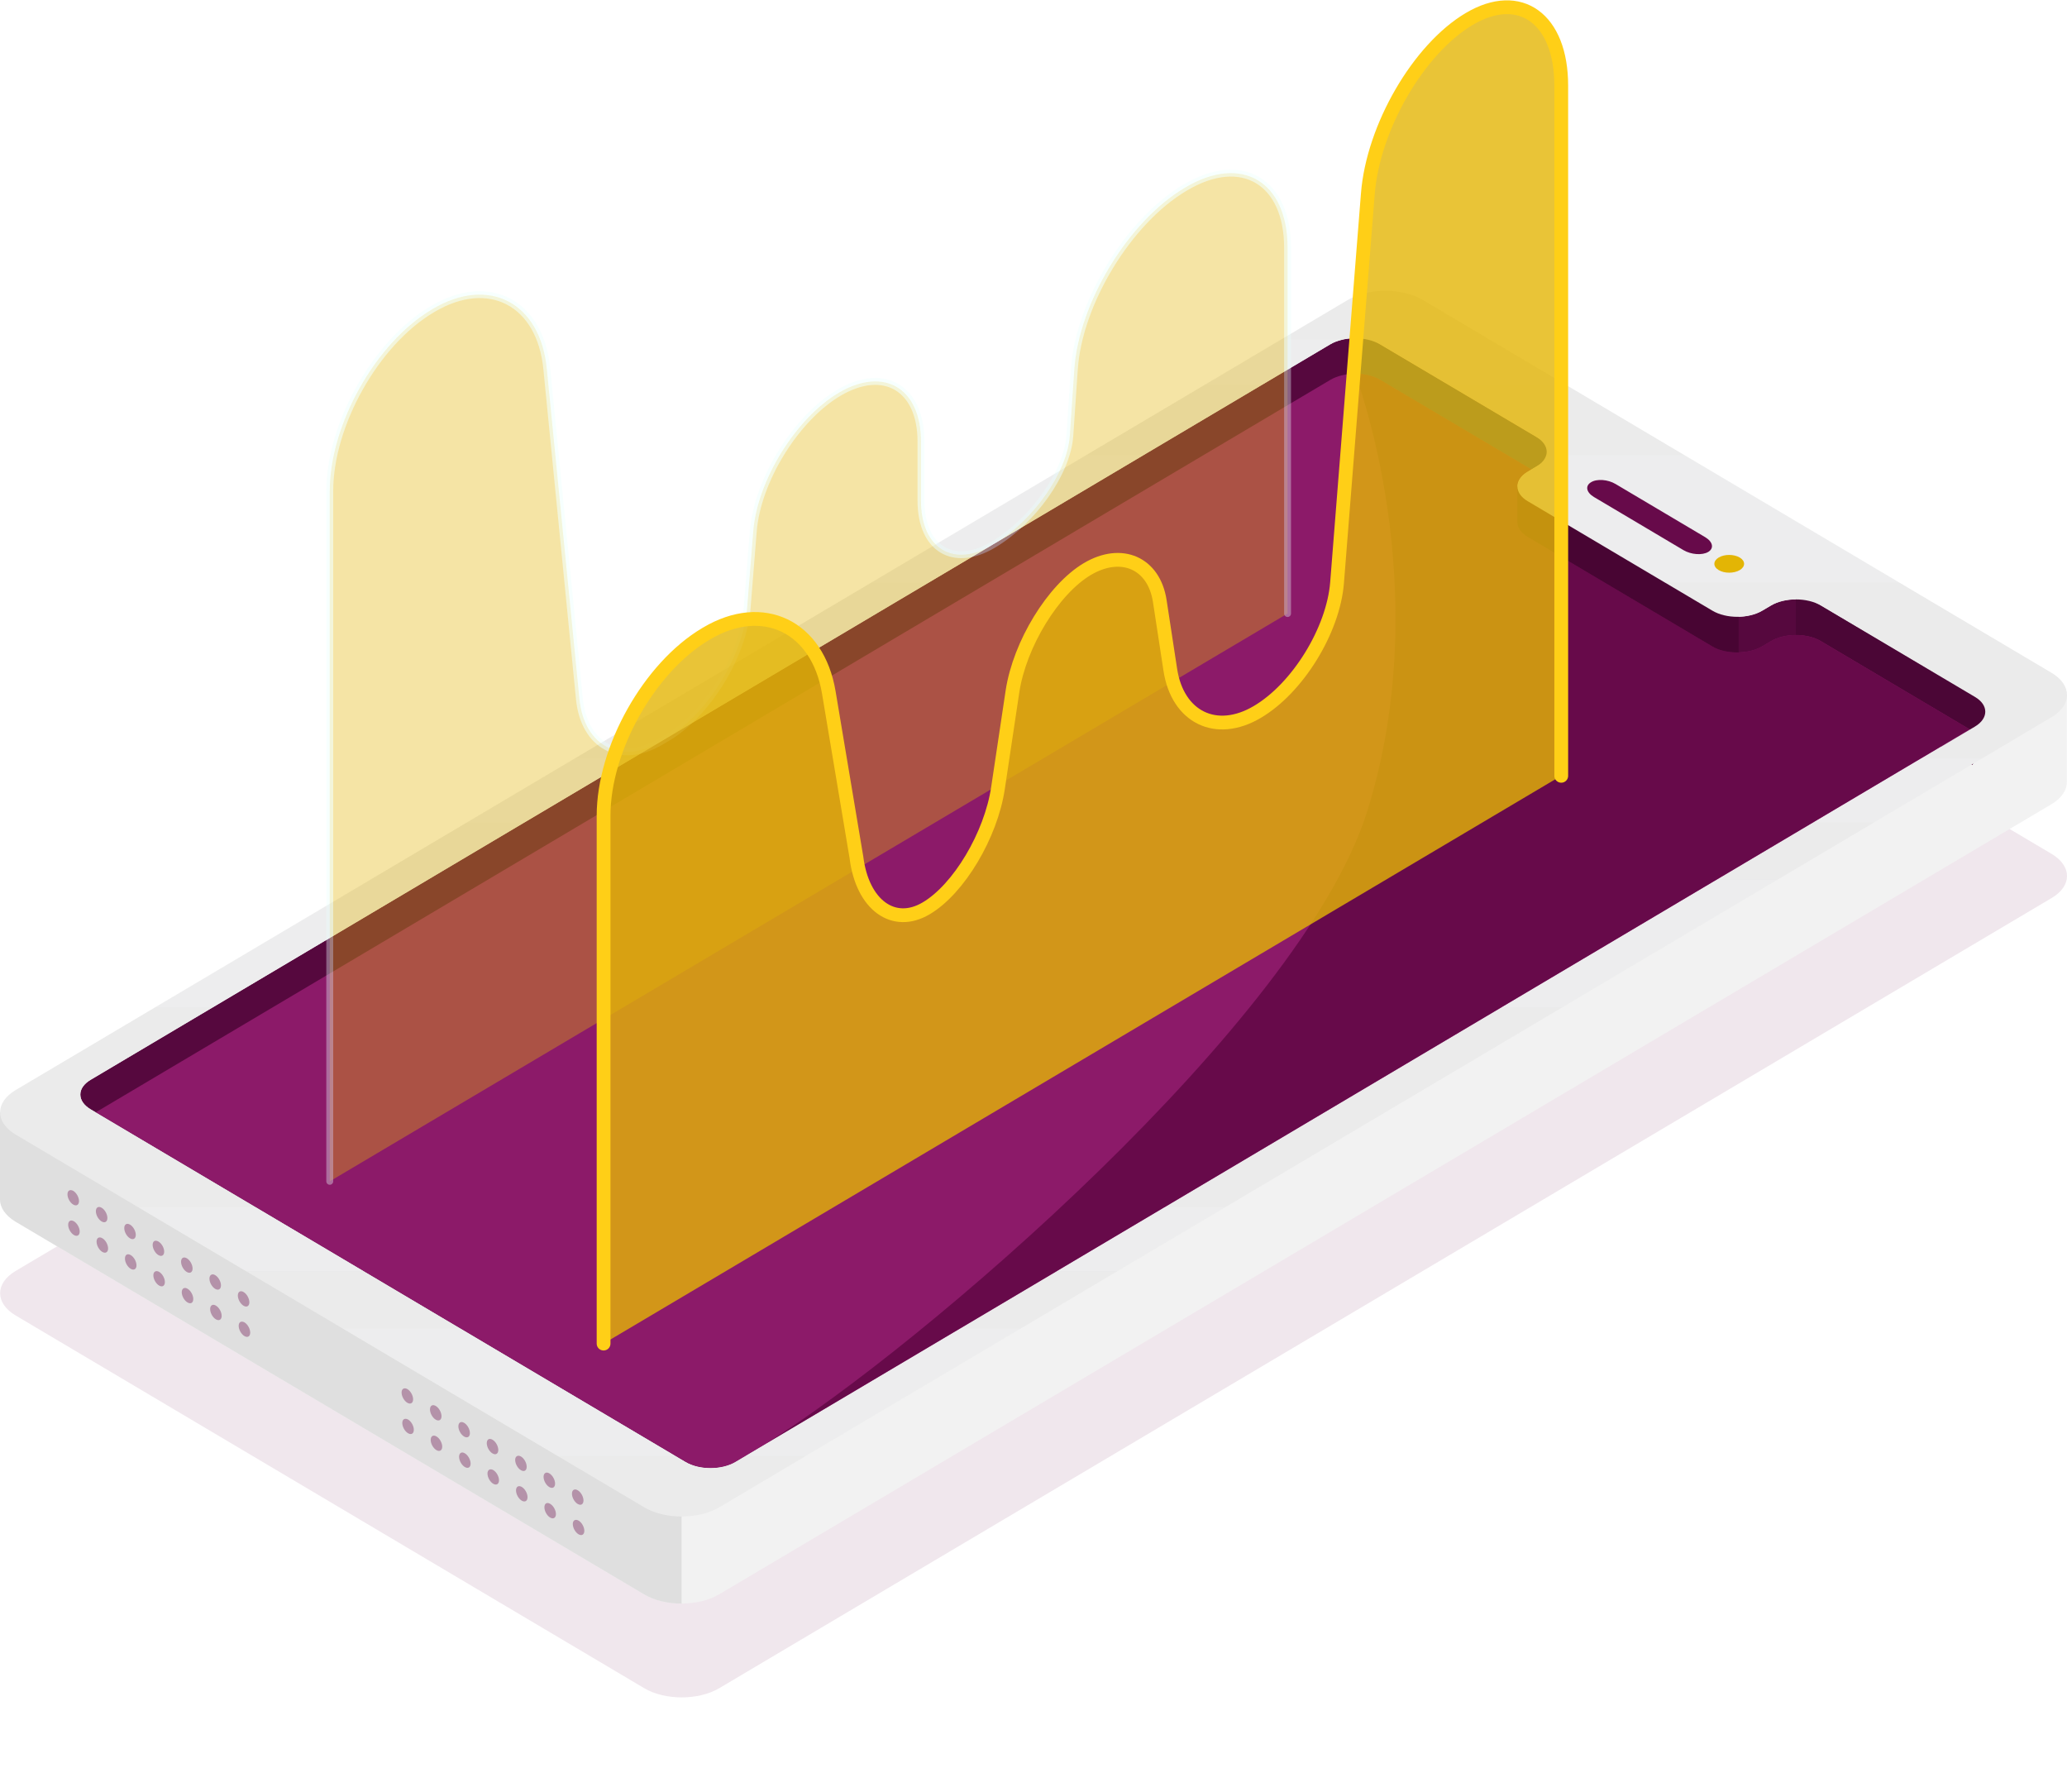 <svg width="300" height="260" viewBox="0 0 300 260" fill="none" xmlns="http://www.w3.org/2000/svg">
<g clip-path="url(#clip0)">
<g opacity="0.1" filter="url(#filter0_f)">
<path d="M297.736 123.891L206.502 69.801C203.503 68.021 198.627 68.021 195.607 69.801L2.265 184.433C-0.734 186.214 -0.734 189.105 2.265 190.885L93.499 244.975C96.498 246.756 101.374 246.756 104.393 244.975L297.756 130.322C300.755 128.563 300.755 125.672 297.736 123.891Z" fill="#670A4A"/>
</g>
<path d="M299.98 113.438V100.805L286.168 106.839L202.115 57.023C199.116 55.242 194.24 55.242 191.221 57.023L31.928 151.481L0 161.41V174.042V174.063C0.02 175.216 0.755 176.368 2.244 177.269L93.478 231.358C96.477 233.139 101.353 233.139 104.373 231.358L297.735 116.706C299.266 115.805 300 114.611 299.98 113.438Z" fill="#F2F2F2"/>
<path d="M0 161.41V174.042V174.063C0.02 175.216 0.755 176.368 2.244 177.269L93.478 231.358C94.988 232.259 96.947 232.699 98.925 232.699V174.985L46.25 142.996L31.928 151.481L0 161.41Z" fill="#DFDFDF"/>
<path d="M286.637 101.12L264.277 87.859C262.278 86.665 259.014 86.665 257.015 87.859L255.77 88.593C253.771 89.787 250.507 89.787 248.507 88.593L221.72 72.713C219.721 71.519 219.721 69.592 221.72 68.419L222.965 67.686C224.964 66.492 224.964 64.564 222.965 63.391L200.299 49.963C198.3 48.769 195.036 48.769 193.036 49.963L13.159 156.676C11.159 157.87 11.159 159.797 13.159 160.971L99.497 212.127C101.496 213.322 104.76 213.322 106.76 212.127L286.658 105.414C288.636 104.241 288.636 102.314 286.637 101.12Z" fill="#56083E"/>
<path d="M260.646 85.722L290.371 103.215L286.27 111.008L260.646 95.82V85.722Z" fill="#4B0636"/>
<path d="M196.688 57.902V47.826L226.597 65.549L218.089 70.576L196.688 57.902Z" fill="#1E3779"/>
<path d="M106.76 212.148L285.923 105.875L264.298 93.055C262.299 91.861 259.035 91.861 257.035 93.055L255.791 93.788C253.792 94.982 250.527 94.982 248.528 93.788L221.741 77.909C219.742 76.715 219.742 74.787 221.741 73.614L222.476 73.174L221.741 72.734C219.742 71.54 219.742 69.613 221.741 68.44L222.251 68.126L200.32 55.137C198.321 53.943 195.056 53.943 193.057 55.137L13.894 161.41L99.497 212.127C101.496 213.322 104.74 213.322 106.76 212.148Z" fill="#8C1A69"/>
<path d="M264.278 93.034C262.278 91.84 259.014 91.84 257.015 93.034L255.77 93.767C253.771 94.961 250.507 94.961 248.508 93.767L221.721 77.888C219.721 76.694 219.721 74.766 221.721 73.593L222.455 73.153L221.721 72.713C219.721 71.519 219.721 69.592 221.721 68.419L222.231 68.105L200.3 55.116C199.3 54.53 197.974 54.216 196.668 54.216C196.668 54.216 208.623 85.22 198.423 117.774C188.895 148.15 133.404 195.662 111.085 209.53L285.883 105.833L264.278 93.034Z" fill="#670A4A"/>
<path d="M220.211 70.576V75.751C220.231 76.631 220.782 77.322 221.721 77.909L248.507 93.788C249.446 94.353 250.67 94.668 252.343 94.668V88.027L220.211 70.576Z" fill="#480533"/>
<path d="M297.736 97.621L206.502 43.532C203.503 41.751 198.627 41.751 195.607 43.532L2.265 158.184C-0.734 159.965 -0.734 162.856 2.265 164.636L93.499 218.726C96.498 220.507 101.374 220.507 104.393 218.726L297.756 104.074C300.755 102.293 300.755 99.402 297.736 97.621ZM286.638 105.435L106.74 212.148C104.74 213.342 101.476 213.342 99.477 212.148L13.159 160.991C11.16 159.797 11.16 157.87 13.159 156.697L193.057 49.984C195.056 48.79 198.321 48.79 200.32 49.984L222.986 63.412C224.985 64.606 224.985 66.533 222.986 67.706L221.741 68.44C219.742 69.634 219.742 71.561 221.741 72.734L248.528 88.613C250.527 89.807 253.792 89.807 255.791 88.613L257.035 87.88C259.035 86.686 262.299 86.686 264.298 87.88L286.658 101.141C288.637 102.314 288.637 104.241 286.638 105.435Z" fill="#EBEBEB"/>
<g opacity="0.4">
<path opacity="0.4" d="M76.137 119.325L91.724 110.065H83.379L67.793 119.325H76.137Z" fill="#FAFDFF"/>
<path opacity="0.4" d="M134.77 84.549L165.923 66.052H157.619L126.446 84.549H134.77Z" fill="#FAFDFF"/>
<path opacity="0.4" d="M198.34 49.272C199.054 49.418 199.748 49.628 200.319 49.963L210.193 55.808H227.228L216.191 49.251H198.34V49.272Z" fill="#FAFDFF"/>
<path opacity="0.4" d="M174.899 55.807H183.203L193.056 49.962C193.628 49.627 194.321 49.418 195.035 49.271H185.936L174.899 55.807Z" fill="#FAFDFF"/>
<path opacity="0.4" d="M224.393 66.052C224.209 66.638 223.76 67.225 222.965 67.686L221.72 68.419C219.721 69.613 219.721 71.54 221.72 72.713L241.632 84.529H275.661L244.488 66.052H224.393Z" fill="#FAFDFF"/>
<path opacity="0.4" d="M30.928 146.139L62.081 127.662H53.736L22.564 146.139H30.928Z" fill="#FAFDFF"/>
<path opacity="0.4" d="M98.047 211.29L66.854 192.792H49.758L80.951 211.29H98.047Z" fill="#FAFDFF"/>
<path opacity="0.4" d="M278.802 110.065L263.236 119.325H272.05L287.636 110.065H278.802Z" fill="#FAFDFF"/>
<path opacity="0.4" d="M249.18 127.662L218.007 146.139H226.8L257.973 127.662H249.18Z" fill="#FAFDFF"/>
<path opacity="0.4" d="M52.778 184.454L37.171 175.216H20.115L35.702 184.454H52.778Z" fill="#FAFDFF"/>
<path opacity="0.4" d="M168.983 175.216L153.417 184.454H162.169L177.756 175.216H168.983Z" fill="#FAFDFF"/>
<path opacity="0.4" d="M139.361 192.792L108.188 211.29H116.94L148.113 192.792H139.361Z" fill="#FAFDFF"/>
</g>
<path d="M234.491 70.241L247.487 77.95C248.609 78.621 248.793 79.563 247.936 80.087C247.059 80.611 245.447 80.485 244.345 79.836L231.35 72.127C230.228 71.456 230.044 70.513 230.901 69.99C231.758 69.445 233.369 69.571 234.491 70.241Z" fill="#670A4A"/>
<path d="M58.388 206.492C58.388 207.037 58.755 207.707 59.224 207.979C59.693 208.252 60.061 208.042 60.061 207.477C60.061 206.932 59.693 206.262 59.224 205.989C58.755 205.738 58.388 205.947 58.388 206.492Z" fill="#B492A9"/>
<path d="M62.509 208.943C62.509 209.488 62.876 210.158 63.345 210.431C63.815 210.703 64.182 210.472 64.182 209.928C64.182 209.383 63.815 208.713 63.345 208.44C62.876 208.168 62.509 208.398 62.509 208.943Z" fill="#B492A9"/>
<path d="M66.63 211.394C66.63 211.939 66.997 212.609 67.466 212.882C67.936 213.154 68.303 212.944 68.303 212.379C68.303 211.834 67.936 211.164 67.466 210.891C67.017 210.619 66.63 210.829 66.63 211.394Z" fill="#B492A9"/>
<path d="M70.751 213.824C70.751 214.369 71.118 215.039 71.587 215.311C72.057 215.584 72.424 215.353 72.424 214.809C72.424 214.264 72.057 213.594 71.587 213.321C71.139 213.07 70.751 213.279 70.751 213.824Z" fill="#B492A9"/>
<path d="M74.893 216.275C74.893 216.82 75.26 217.49 75.729 217.763C76.198 218.035 76.566 217.804 76.566 217.26C76.566 216.715 76.198 216.045 75.729 215.772C75.26 215.5 74.893 215.731 74.893 216.275Z" fill="#B492A9"/>
<path d="M79.014 218.726C79.014 219.271 79.381 219.941 79.85 220.214C80.319 220.486 80.687 220.255 80.687 219.711C80.687 219.166 80.319 218.496 79.85 218.223C79.381 217.951 79.014 218.161 79.014 218.726Z" fill="#B492A9"/>
<path d="M83.135 221.156C83.135 221.701 83.502 222.371 83.971 222.643C84.44 222.916 84.808 222.685 84.808 222.141C84.808 221.596 84.44 220.926 83.971 220.653C83.502 220.402 83.135 220.611 83.135 221.156Z" fill="#B492A9"/>
<path d="M58.286 202.072C58.286 202.617 58.653 203.287 59.123 203.559C59.592 203.832 59.959 203.601 59.959 203.057C59.959 202.512 59.592 201.842 59.123 201.569C58.653 201.318 58.286 201.527 58.286 202.072Z" fill="#B492A9"/>
<path d="M62.407 204.523C62.407 205.068 62.774 205.738 63.244 206.01C63.713 206.283 64.08 206.052 64.08 205.508C64.08 204.963 63.713 204.293 63.244 204.02C62.774 203.748 62.407 203.978 62.407 204.523Z" fill="#B492A9"/>
<path d="M66.528 206.974C66.528 207.519 66.895 208.189 67.365 208.461C67.834 208.734 68.201 208.503 68.201 207.959C68.201 207.414 67.834 206.743 67.365 206.471C66.895 206.199 66.528 206.429 66.528 206.974Z" fill="#B492A9"/>
<path d="M70.649 209.425C70.649 209.97 71.017 210.64 71.486 210.912C71.955 211.185 72.322 210.954 72.322 210.41C72.322 209.865 71.955 209.195 71.486 208.922C71.017 208.65 70.649 208.859 70.649 209.425Z" fill="#B492A9"/>
<path d="M74.77 211.855C74.77 212.4 75.138 213.07 75.607 213.342C76.076 213.615 76.443 213.405 76.443 212.84C76.443 212.295 76.076 211.625 75.607 211.352C75.158 211.101 74.77 211.31 74.77 211.855Z" fill="#B492A9"/>
<path d="M78.892 214.306C78.892 214.851 79.259 215.521 79.728 215.793C80.197 216.066 80.564 215.835 80.564 215.291C80.564 214.746 80.197 214.076 79.728 213.803C79.279 213.531 78.892 213.761 78.892 214.306Z" fill="#B492A9"/>
<path d="M83.013 216.757C83.013 217.302 83.38 217.972 83.849 218.244C84.318 218.517 84.686 218.286 84.686 217.742C84.686 217.197 84.318 216.527 83.849 216.254C83.4 215.982 83.013 216.191 83.013 216.757Z" fill="#B492A9"/>
<path d="M9.895 177.729C9.895 178.274 10.262 178.944 10.731 179.217C11.2 179.489 11.567 179.259 11.567 178.714C11.567 178.169 11.2 177.499 10.731 177.227C10.262 176.954 9.895 177.185 9.895 177.729Z" fill="#B492A9"/>
<path d="M14.016 180.18C14.016 180.725 14.383 181.395 14.852 181.668C15.321 181.94 15.688 181.71 15.688 181.165C15.688 180.62 15.321 179.95 14.852 179.678C14.383 179.405 14.016 179.636 14.016 180.18Z" fill="#B492A9"/>
<path d="M18.137 182.631C18.137 183.176 18.504 183.846 18.973 184.119C19.442 184.391 19.81 184.161 19.81 183.616C19.81 183.071 19.442 182.401 18.973 182.129C18.504 181.856 18.137 182.066 18.137 182.631Z" fill="#B492A9"/>
<path d="M22.258 185.061C22.258 185.606 22.625 186.276 23.094 186.549C23.564 186.821 23.931 186.591 23.931 186.046C23.931 185.501 23.564 184.831 23.094 184.559C22.645 184.307 22.258 184.517 22.258 185.061Z" fill="#B492A9"/>
<path d="M26.379 187.513C26.379 188.057 26.746 188.728 27.215 189C27.685 189.272 28.052 189.063 28.052 188.497C28.052 187.952 27.685 187.282 27.215 187.01C26.767 186.737 26.379 186.968 26.379 187.513Z" fill="#B492A9"/>
<path d="M30.5 189.963C30.5 190.508 30.867 191.179 31.337 191.451C31.806 191.723 32.173 191.493 32.173 190.948C32.173 190.403 31.806 189.733 31.337 189.461C30.888 189.188 30.5 189.398 30.5 189.963Z" fill="#B492A9"/>
<path d="M34.642 192.393C34.642 192.938 35.009 193.608 35.478 193.881C35.947 194.153 36.315 193.923 36.315 193.378C36.315 192.833 35.947 192.163 35.478 191.891C35.009 191.639 34.642 191.849 34.642 192.393Z" fill="#B492A9"/>
<path d="M9.793 173.309C9.793 173.854 10.16 174.524 10.629 174.797C11.099 175.069 11.466 174.838 11.466 174.294C11.466 173.749 11.099 173.079 10.629 172.806C10.16 172.555 9.793 172.765 9.793 173.309Z" fill="#B492A9"/>
<path d="M13.914 175.76C13.914 176.305 14.281 176.975 14.751 177.248C15.22 177.52 15.587 177.29 15.587 176.745C15.587 176.2 15.22 175.53 14.751 175.258C14.281 174.985 13.914 175.216 13.914 175.76Z" fill="#B492A9"/>
<path d="M18.035 178.211C18.035 178.756 18.402 179.426 18.872 179.699C19.341 179.971 19.708 179.74 19.708 179.196C19.708 178.651 19.341 177.981 18.872 177.708C18.402 177.436 18.035 177.667 18.035 178.211Z" fill="#B492A9"/>
<path d="M22.156 180.641C22.156 181.186 22.523 181.856 22.993 182.129C23.462 182.401 23.829 182.171 23.829 181.626C23.829 181.081 23.462 180.432 22.993 180.16C22.523 179.887 22.156 180.097 22.156 180.641Z" fill="#B492A9"/>
<path d="M26.277 183.092C26.277 183.637 26.645 184.307 27.114 184.58C27.583 184.852 27.95 184.622 27.95 184.077C27.95 183.532 27.583 182.862 27.114 182.59C26.645 182.317 26.277 182.548 26.277 183.092Z" fill="#B492A9"/>
<path d="M30.398 185.543C30.398 186.088 30.766 186.758 31.235 187.031C31.704 187.303 32.071 187.073 32.071 186.528C32.071 185.983 31.704 185.313 31.235 185.04C30.786 184.768 30.398 184.999 30.398 185.543Z" fill="#B492A9"/>
<path d="M34.52 187.994C34.52 188.539 34.887 189.209 35.356 189.482C35.825 189.754 36.192 189.524 36.192 188.979C36.192 188.434 35.825 187.764 35.356 187.492C34.907 187.219 34.52 187.429 34.52 187.994Z" fill="#B492A9"/>
<path d="M249.446 80.904C248.609 81.407 248.609 82.224 249.446 82.727C250.282 83.23 251.649 83.23 252.506 82.727C253.342 82.224 253.342 81.407 252.506 80.904C251.649 80.401 250.282 80.401 249.446 80.904Z" fill="#E3B505"/>
<g opacity="0.6">
<path opacity="0.6" d="M186.875 35.969C186.875 26.312 180.204 22.352 172.064 27.192L171.921 27.275C163.781 32.114 156.579 43.951 155.927 53.587L155.274 63.203C154.927 68.523 149.949 75.604 144.155 79.04C138.382 82.475 133.689 79.626 133.669 72.692V64.082C133.669 56.31 128.303 53.126 121.734 57.002C115.512 60.689 109.922 69.718 109.33 77.071L108.433 88.278C107.882 95.149 102.659 103.613 96.845 107.069L95.906 107.614C90.092 111.07 84.767 108.263 84.094 101.413L79.361 53.524C78.422 43.909 70.976 39.991 62.815 44.83L62.673 44.914C54.532 49.753 47.861 61.61 47.861 71.268V171.424L186.875 89.032V35.969Z" fill="#E3B505"/>
<path opacity="0.6" d="M186.875 89.032V35.969C186.875 26.312 180.204 22.352 172.064 27.192L171.921 27.275C163.781 32.114 156.579 43.951 155.927 53.587L155.274 63.203C154.927 68.523 149.949 75.604 144.155 79.04C138.382 82.475 133.689 79.626 133.669 72.692V64.082C133.669 56.31 128.303 53.126 121.734 57.002C115.512 60.689 109.922 69.718 109.33 77.071L108.433 88.278C107.882 95.149 102.659 103.613 96.845 107.069L95.906 107.614C90.092 111.07 84.767 108.263 84.094 101.413L79.361 53.524C78.422 43.909 70.976 39.991 62.815 44.83L62.673 44.914C54.532 49.753 47.861 61.61 47.861 71.268V171.424" stroke="#E9FFFB" stroke-miterlimit="10" stroke-linecap="round"/>
</g>
<path opacity="0.8" d="M194.056 84.57C193.505 91.483 188.323 99.884 182.468 103.319C176.511 106.839 170.921 104.074 169.86 97.223C169.86 97.223 169.167 92.74 168.33 87.231C167.494 81.721 162.781 79.626 157.803 82.58C152.846 85.534 147.99 93.474 146.95 100.324L144.848 114.339C143.828 121.189 139.156 129.024 134.423 131.81C129.69 134.617 125.161 131.307 124.304 124.436L120.285 100.449C118.674 90.897 110.738 87.063 102.557 91.923L102.414 92.007C94.233 96.867 87.603 108.661 87.603 118.361V194.97L226.616 112.558V12.423C226.616 2.723 220.639 -1.613 213.274 2.744C205.909 7.102 199.299 18.477 198.544 28.134L194.056 84.57Z" fill="#E3B505"/>
<path d="M226.596 112.579V12.423C226.596 2.723 220.619 -1.613 213.254 2.744C205.889 7.102 199.279 18.477 198.524 28.134L194.056 84.57C193.505 91.483 188.323 99.884 182.468 103.319C176.511 106.839 170.921 104.074 169.86 97.223C169.86 97.223 169.167 92.74 168.33 87.231C167.494 81.721 162.781 79.626 157.803 82.58C152.846 85.534 147.99 93.474 146.95 100.324L144.848 114.339C143.828 121.189 139.156 129.024 134.423 131.81C129.69 134.617 125.161 131.307 124.304 124.436L120.285 100.449C118.674 90.897 110.738 87.063 102.557 91.923L102.414 92.007C94.233 96.867 87.603 108.661 87.603 118.361V194.97" stroke="#FFCF17" stroke-width="2" stroke-miterlimit="10" stroke-linecap="round"/>
</g>
<defs>
<filter id="filter0_f" x="-9.984" y="58.466" width="319.987" height="197.845" filterUnits="userSpaceOnUse" color-interpolation-filters="sRGB">
<feFlood flood-opacity="0" result="BackgroundImageFix"/>
<feBlend mode="normal" in="SourceGraphic" in2="BackgroundImageFix" result="shape"/>
<feGaussianBlur stdDeviation="5" result="effect1_foregroundBlur"/>
</filter>
<clipPath id="clip0">
<rect width="300" height="260" fill="white"/>
</clipPath>
</defs>
</svg>
